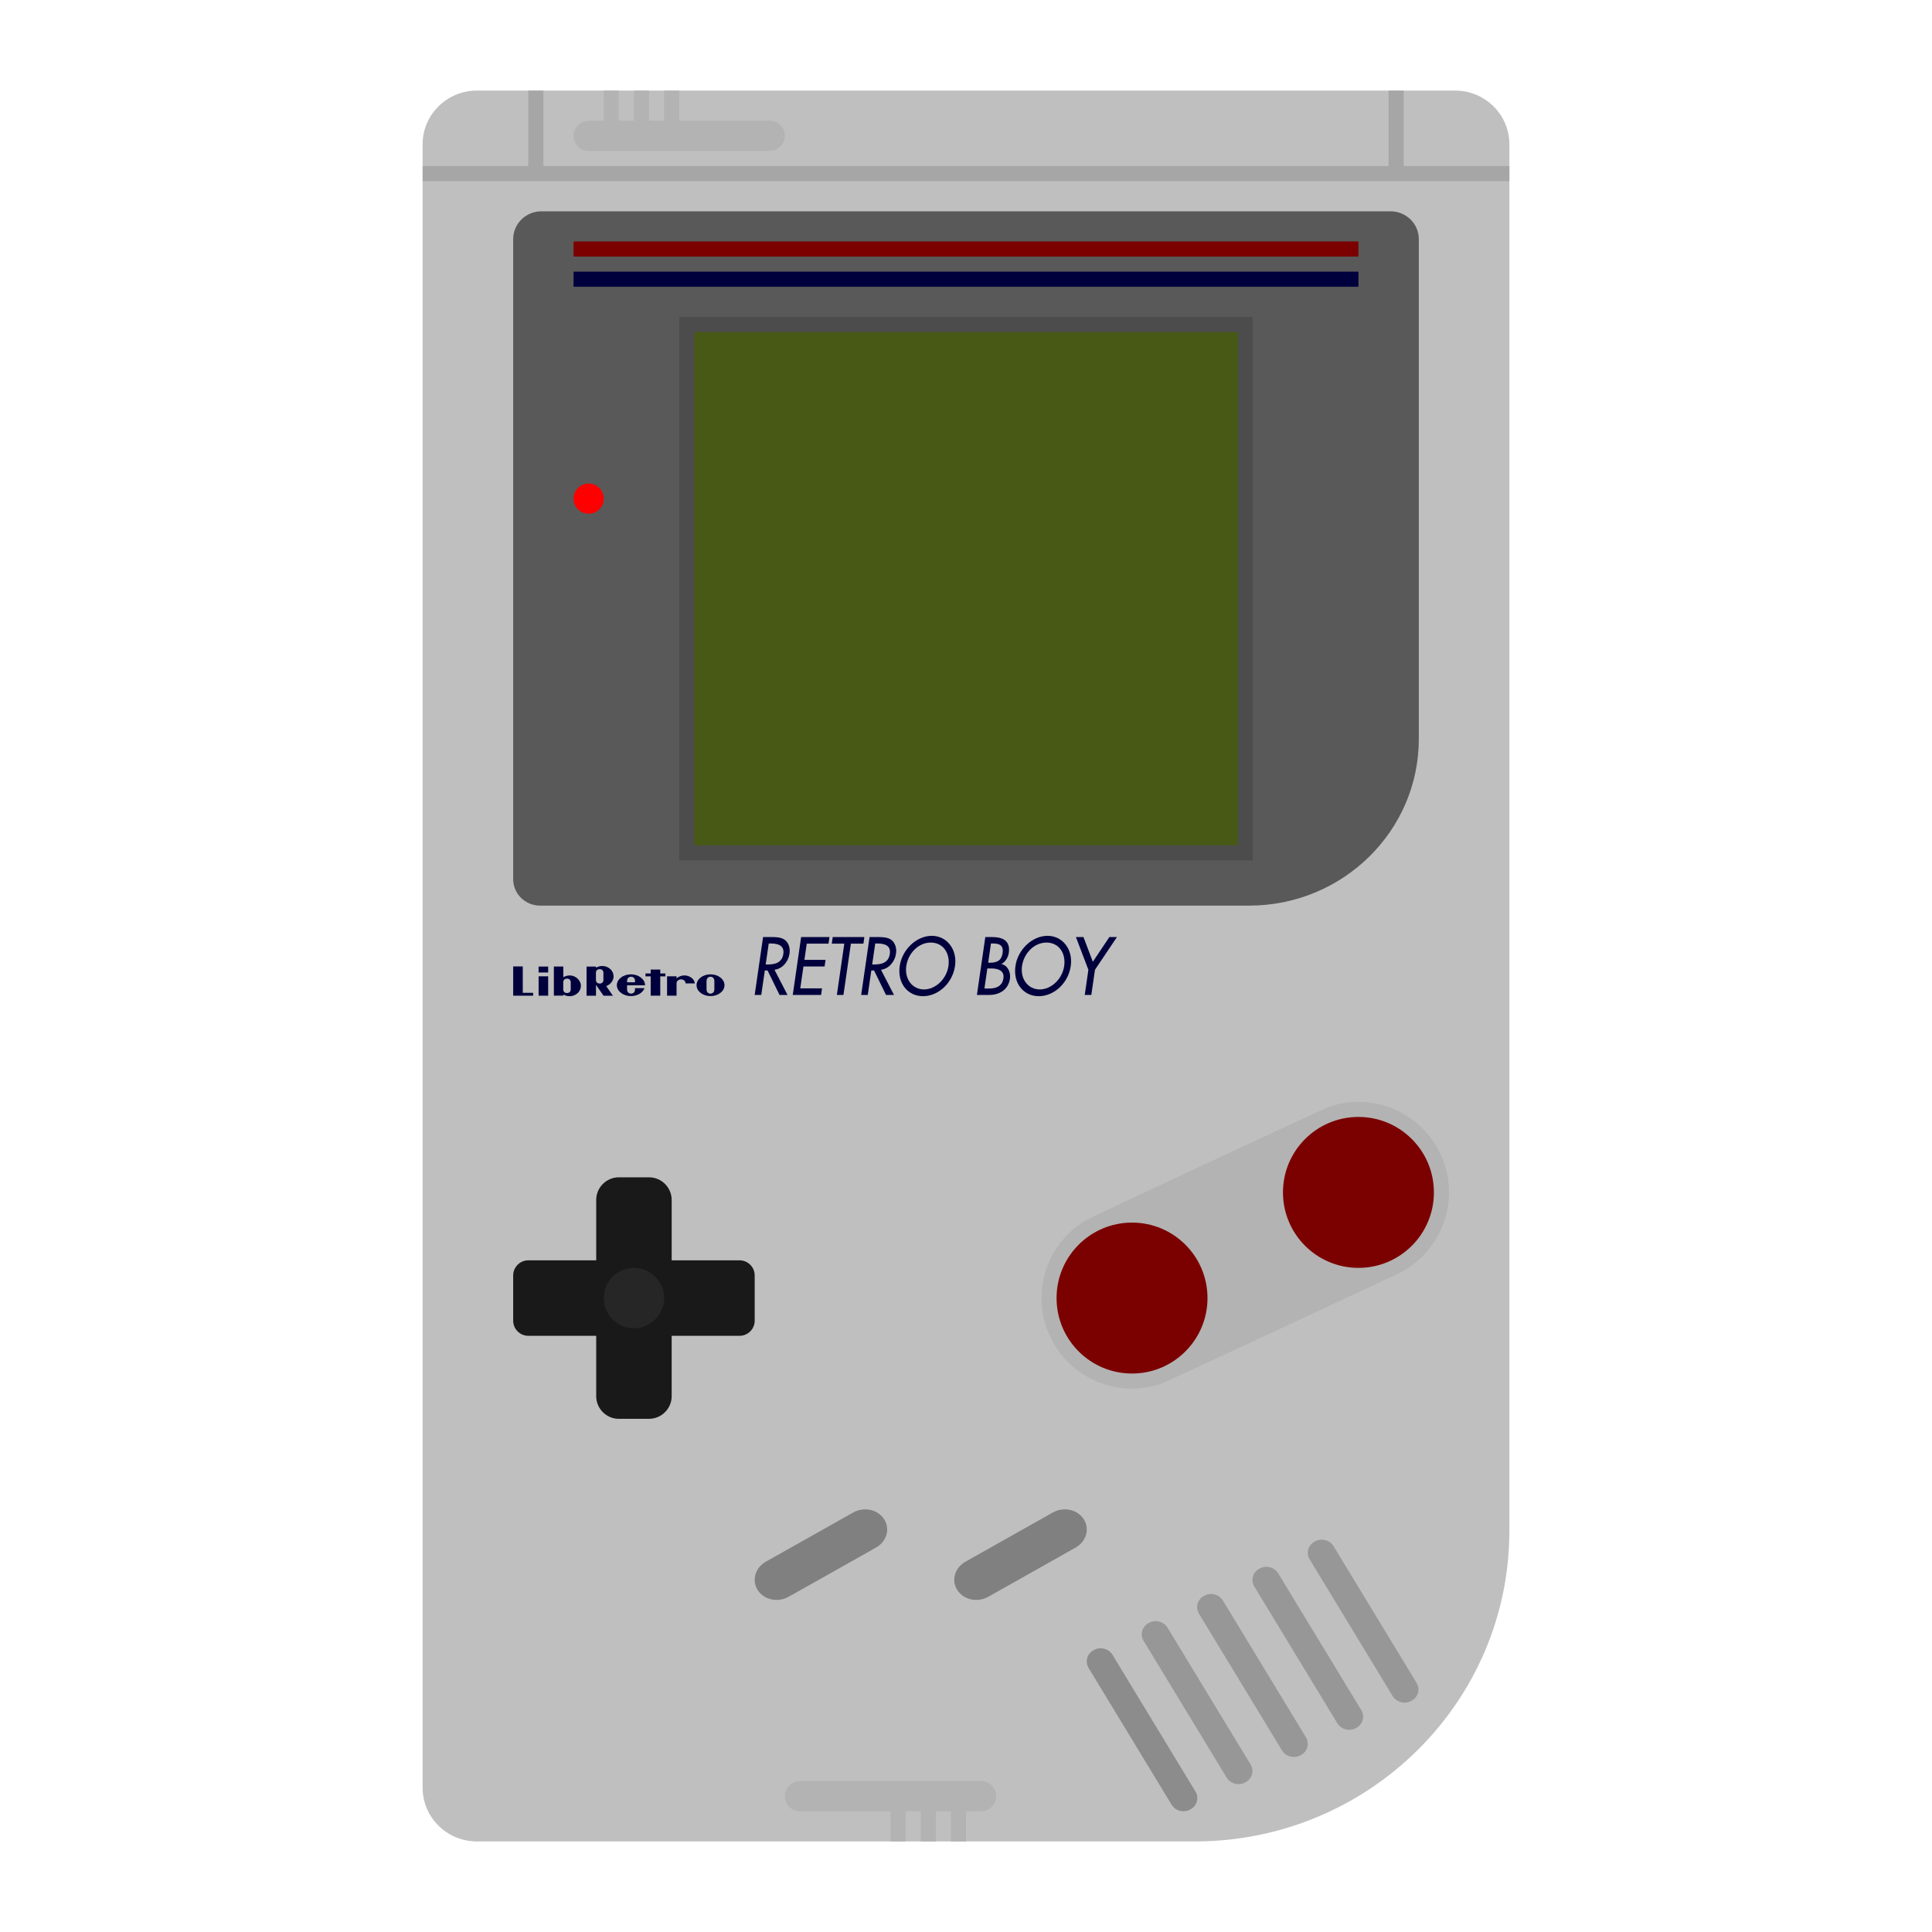 <?xml version="1.0" encoding="UTF-8" standalone="no"?>
<svg
   xmlns:dc="http://purl.org/dc/elements/1.1/"
   xmlns:cc="http://creativecommons.org/ns#"
   xmlns:rdf="http://www.w3.org/1999/02/22-rdf-syntax-ns#"
   xmlns:svg="http://www.w3.org/2000/svg"
   xmlns="http://www.w3.org/2000/svg"
   xmlns:sodipodi="http://sodipodi.sourceforge.net/DTD/sodipodi-0.dtd"
   xmlns:inkscape="http://www.inkscape.org/namespaces/inkscape"
   viewBox="0 0 341.333 341.333"
   height="341.333"
   width="341.333"
   xml:space="preserve"
   id="svg2"
   version="1.1"
   sodipodi:docname="Nintendo - Game Boy.svg"
   inkscape:version="0.92.2 (5c3e80d, 2017-08-06)"><sodipodi:namedview
     pagecolor="#ffffff"
     bordercolor="#666666"
     borderopacity="1"
     objecttolerance="10"
     gridtolerance="10"
     guidetolerance="10"
     inkscape:pageopacity="0"
     inkscape:pageshadow="2"
     inkscape:window-width="1024"
     inkscape:window-height="705"
     id="namedview115"
     showgrid="false"
     inkscape:pagecheckerboard="true"
     inkscape:zoom="0.69140623"
     inkscape:cx="170.66667"
     inkscape:cy="170.66667"
     inkscape:window-x="-8"
     inkscape:window-y="-8"
     inkscape:window-maximized="1"
     inkscape:current-layer="svg2" /><defs
     id="defs6"><clipPath
       id="clipPath18"
       clipPathUnits="userSpaceOnUse"><path
         id="path16"
         d="M 0,256 H 256 V 0 H 0 Z" /></clipPath><clipPath
       id="clipPath26"
       clipPathUnits="userSpaceOnUse"><path
         id="path24"
         d="M 48,252 H 208 V 4 H 48 Z" /></clipPath><clipPath
       id="clipPath80"
       clipPathUnits="userSpaceOnUse"><path
         id="path78"
         d="m 151.328,41.199 h 14.667 v -21.601 h -14.667 z" /></clipPath><clipPath
       id="clipPath96"
       clipPathUnits="userSpaceOnUse"><path
         id="path94"
         d="M 158.663,44.799 H 173.33 V 23.198 h -14.667 z" /></clipPath><clipPath
       id="clipPath112"
       clipPathUnits="userSpaceOnUse"><path
         id="path110"
         d="m 165.998,48.4 h 14.667 V 26.799 h -14.667 z" /></clipPath><clipPath
       id="clipPath128"
       clipPathUnits="userSpaceOnUse"><path
         id="path126"
         d="M 173.333,52 H 188 V 30.399 h -14.667 z" /></clipPath></defs><g
     id="g22"
     transform="matrix(1.333,0,0,-1.333,0,341.333)" /><path
     id="path38"
     style="fill:#bfbfbf;fill-opacity:1;fill-rule:nonzero;stroke:none;stroke-width:1.333"
     d="M 257.062,16 H 211.088 130.245 84.27 c -5.304,0 -9.604,4.245 -9.604,9.484 v 45.397 29.441 140.688 29.44 45.399 c 0,5.237 4.3,9.484 9.604,9.484 h 45.975 30.817 50.025 c 30.696,0 55.579,-24.572 55.579,-54.883 v -29.44 V 70.881 25.484 c 0,-5.239 -4.3,-9.484 -9.604,-9.484"
     inkscape:connector-curvature="0" /><path
     id="path42"
     style="fill:#595959;fill-opacity:1;fill-rule:nonzero;stroke:none;stroke-width:1.333"
     d="M 245.666,37.333 H 95.666 c -2.761,0 -5,2.197 -5,4.907 V 155.331 c 0,2.579 2.131,4.669 4.759,4.669 h 70.484 54.757 c 16.569,0 30,-13.181 30,-29.44 V 42.24 c 0,-2.709 -2.239,-4.907 -5,-4.907"
     inkscape:connector-curvature="0" /><path
     id="path46"
     style="fill:#4c4c4c;fill-opacity:1;fill-rule:nonzero;stroke:none;stroke-width:1.333"
     d="M 221.333,56 H 218.667 122.667 120 V 58.667 149.333 152 h 2.667 96 2.667 v -2.667 -90.667 z"
     inkscape:connector-curvature="0" /><path
     inkscape:connector-curvature="0"
     d="m 122.667,58.667 h 96 v 90.667 h -96 z"
     style="fill:#485915;fill-opacity:1;fill-rule:nonzero;stroke:none;stroke-width:1.333"
     id="path48" /><path
     id="path52"
     style="fill:#b3b3b3;fill-opacity:1;fill-rule:nonzero;stroke:none;stroke-width:1.333"
     d="m 256,210.667 c 0,-8.823 -7.177,-16 -16,-16 -1.86,0 -3.64,0.336 -5.301,0.921 l -10e-4,-0.004 -0.048,0.023 c -0.952,0.339 -41.827,19.416 -42.591,19.856 l -0.059,0.027 0.003,0.007 c -4.776,2.772 -8.003,7.929 -8.003,13.837 0,8.823 7.177,16 16,16 1.712,0 3.36,-0.277 4.908,-0.777 l 0.001,0.004 0.045,-0.021 c 1.183,-0.387 42.396,-19.671 42.396,-19.671 l -0.001,-0.004 c 5.132,-2.668 8.651,-8.025 8.651,-14.197"
     inkscape:connector-curvature="0" /><path
     id="path56"
     style="fill:#7b0000;fill-opacity:1;fill-rule:nonzero;stroke:none;stroke-width:1.333"
     d="m 213.333,229.333 c 0,7.364 -5.969,13.333 -13.333,13.333 -7.364,0 -13.333,-5.969 -13.333,-13.333 C 186.667,221.969 192.636,216 200,216 c 7.364,0 13.333,5.969 13.333,13.333"
     inkscape:connector-curvature="0" /><path
     id="path60"
     style="fill:#7b0000;fill-opacity:1;fill-rule:nonzero;stroke:none;stroke-width:1.333"
     d="M 253.333,210.667 C 253.333,218.031 247.364,224 240,224 c -7.364,0 -13.333,-5.969 -13.333,-13.333 0,-7.364 5.969,-13.333 13.333,-13.333 7.364,0 13.333,5.969 13.333,13.333"
     inkscape:connector-curvature="0" /><path
     id="path64"
     style="fill:#808080;fill-opacity:1;fill-rule:nonzero;stroke:none;stroke-width:1.333"
     d="m 153.837,266.776 c -1.032,-0.241 -2.16,-0.08 -3.101,0.443 l -15.428,8.691 c -1.852,1.047 -2.513,3.203 -1.503,4.916 0.519,0.872 1.383,1.484 2.433,1.728 0.324,0.075 0.652,0.111 0.976,0.111 0.737,0 1.464,-0.188 2.119,-0.557 l 15.425,-8.689 c 1.861,-1.044 2.523,-3.203 1.505,-4.911 -0.511,-0.869 -1.375,-1.484 -2.427,-1.731"
     inkscape:connector-curvature="0" /><path
     id="path68"
     style="fill:#808080;fill-opacity:1;fill-rule:nonzero;stroke:none;stroke-width:1.333"
     d="m 191.528,268.506 c -0.512,-0.872 -1.376,-1.484 -2.431,-1.731 -1.041,-0.24 -2.169,-0.08 -3.097,0.447 l -15.425,8.689 c -1.861,1.044 -2.523,3.203 -1.505,4.911 0.505,0.859 1.391,1.489 2.433,1.733 0.324,0.075 0.651,0.111 0.979,0.111 0.733,0 1.464,-0.188 2.116,-0.556 l 15.428,-8.691 c 1.852,-1.045 2.513,-3.203 1.503,-4.913"
     inkscape:connector-curvature="0" /><path
     id="path72"
     style="fill:#8c8c8c;fill-opacity:1;fill-rule:nonzero;stroke:none;stroke-width:1.333"
     d="m 196.555,292.371 14.652,24.145 c 0.671,1.103 0.288,2.507 -0.855,3.133 l -0.089,0.049 c -1.143,0.628 -2.612,0.241 -3.281,-0.863 l -14.652,-24.144 c -0.671,-1.104 -0.288,-2.507 0.855,-3.135 l 0.091,-0.049 c 1.141,-0.627 2.611,-0.241 3.28,0.863"
     inkscape:connector-curvature="0" /><g
     id="g76"
     transform="matrix(1.333,0,0,-1.333,0,341.333)" /><g
     id="g88"
     transform="matrix(1.333,0,0,-1.333,0,341.333)"><g
       style="opacity:0.778"
       id="g86"
       clip-path="url(#clipPath80)"><g
         id="g84"
         transform="translate(154.748,40.325)"><path
           id="path82"
           style="fill:#8c8c8c;fill-opacity:1;fill-rule:nonzero;stroke:none"
           d="m 0,0 10.999,-18.113 c 0.503,-0.829 0.216,-1.882 -0.641,-2.352 l -0.068,-0.037 c -0.857,-0.471 -1.96,-0.181 -2.463,0.647 L -3.172,-1.741 c -0.503,0.828 -0.216,1.881 0.641,2.352 l 0.068,0.037 C -1.606,1.118 -0.503,0.828 0,0"
           inkscape:connector-curvature="0" /></g></g></g><g
     id="g92"
     transform="matrix(1.333,0,0,-1.333,0,341.333)" /><g
     id="g104"
     transform="matrix(1.333,0,0,-1.333,0,341.333)"><g
       style="opacity:0.778"
       id="g102"
       clip-path="url(#clipPath96)"><g
         id="g100"
         transform="translate(162.083,43.926)"><path
           id="path98"
           style="fill:#8c8c8c;fill-opacity:1;fill-rule:nonzero;stroke:none"
           d="m 0,0 10.999,-18.113 c 0.503,-0.829 0.216,-1.882 -0.641,-2.352 l -0.068,-0.037 c -0.857,-0.471 -1.96,-0.181 -2.463,0.647 L -3.172,-1.741 c -0.503,0.828 -0.216,1.881 0.641,2.352 l 0.068,0.037 C -1.606,1.118 -0.503,0.828 0,0"
           inkscape:connector-curvature="0" /></g></g></g><g
     id="g108"
     transform="matrix(1.333,0,0,-1.333,0,341.333)" /><g
     id="g120"
     transform="matrix(1.333,0,0,-1.333,0,341.333)"><g
       style="opacity:0.778"
       id="g118"
       clip-path="url(#clipPath112)"><g
         id="g116"
         transform="translate(169.418,47.526)"><path
           id="path114"
           style="fill:#8c8c8c;fill-opacity:1;fill-rule:nonzero;stroke:none"
           d="m 0,0 10.999,-18.113 c 0.503,-0.829 0.216,-1.882 -0.641,-2.352 l -0.068,-0.037 c -0.857,-0.471 -1.96,-0.181 -2.463,0.647 L -3.172,-1.741 c -0.503,0.828 -0.216,1.881 0.641,2.352 l 0.068,0.037 C -1.606,1.118 -0.503,0.828 0,0"
           inkscape:connector-curvature="0" /></g></g></g><g
     id="g124"
     transform="matrix(1.333,0,0,-1.333,0,341.333)" /><g
     id="g136"
     transform="matrix(1.333,0,0,-1.333,0,341.333)"><g
       style="opacity:0.778"
       id="g134"
       clip-path="url(#clipPath128)"><g
         id="g132"
         transform="translate(176.753,51.127)"><path
           id="path130"
           style="fill:#8c8c8c;fill-opacity:1;fill-rule:nonzero;stroke:none"
           d="m 0,0 10.999,-18.113 c 0.503,-0.829 0.216,-1.882 -0.641,-2.352 l -0.068,-0.037 c -0.857,-0.471 -1.96,-0.181 -2.463,0.647 L -3.172,-1.741 c -0.503,0.828 -0.216,1.881 0.641,2.352 l 0.068,0.037 C -1.606,1.118 -0.503,0.828 0,0"
           inkscape:connector-curvature="0" /></g></g></g><path
     id="path140"
     style="fill:#ff0000;fill-opacity:1;fill-rule:nonzero;stroke:none;stroke-width:1.333"
     d="m 106.667,88.097 c 0,1.473 -1.193,2.667 -2.667,2.667 -1.473,0 -2.667,-1.193 -2.667,-2.667 0,-1.473 1.193,-2.667 2.667,-2.667 1.473,0 2.667,1.193 2.667,2.667"
     inkscape:connector-curvature="0" /><path
     inkscape:connector-curvature="0"
     d="M 240,45.333 H 101.333 v -2.667 h 138.667 z"
     style="fill:#7b0000;fill-opacity:1;fill-rule:nonzero;stroke:none;stroke-width:1.333"
     id="path142" /><path
     inkscape:connector-curvature="0"
     d="M 240,50.667 H 101.333 v -2.667 h 138.667 z"
     style="fill:#00003d;fill-opacity:1;fill-rule:nonzero;stroke:none;stroke-width:1.333"
     id="path144" /><path
     id="path148"
     style="fill:#00003d;fill-opacity:1;fill-rule:nonzero;stroke:none;stroke-width:1.333"
     d="m 114.958,171.294 h 1.691 v 0.692 h 0.913 v 0.509 h -0.913 l 0.001,3.416 h -1.693 l 0.001,-3.416 h -0.919 v -0.508 h 0.92 z"
     inkscape:connector-curvature="0" /><path
     inkscape:connector-curvature="0"
     d="m 95.156,172.489 h 1.689 v 3.423 h -1.689 z"
     style="fill:#00003d;fill-opacity:1;fill-rule:nonzero;stroke:none;stroke-width:1.333"
     id="path150" /><path
     inkscape:connector-curvature="0"
     d="m 95.152,170.764 h 1.693 v 1.052 h -1.693 z"
     style="fill:#00003d;fill-opacity:1;fill-rule:nonzero;stroke:none;stroke-width:1.333"
     id="path152" /><path
     id="path156"
     style="fill:#00003d;fill-opacity:1;fill-rule:nonzero;stroke:none;stroke-width:1.333"
     d="m 126.21,174.057 v 0 c 0,0.009 -10e-4,0.519 -10e-4,0.723 0,0.547 -0.352,0.771 -0.691,0.771 -0.339,0 -0.692,-0.224 -0.692,-0.771 v -0.737 c 0,0 0.001,-0.507 0.001,-0.713 0,-0.543 0.353,-0.767 0.691,-0.767 0.337,0 0.691,0.224 0.691,0.767 0,0.207 0,0.591 0.001,0.728 v -0.001 z m -0.679,-1.919 c -1.364,0 -2.469,0.86 -2.469,1.921 0,1.061 1.105,1.923 2.469,1.923 1.364,0 2.468,-0.861 2.468,-1.923 0,-1.061 -1.104,-1.921 -2.468,-1.921"
     inkscape:connector-curvature="0" /><path
     id="path160"
     style="fill:#00003d;fill-opacity:1;fill-rule:nonzero;stroke:none;stroke-width:1.333"
     d="m 99.51,173.562 c 0,-0.531 0.4,-0.665 0.661,-0.665 0.269,0 0.663,0.135 0.663,0.665 0,0.175 -0.001,0.608 -0.001,0.608 0,0 0.001,0.428 0.001,0.611 0,0.528 -0.393,0.667 -0.661,0.667 -0.263,0 -0.663,-0.139 -0.663,-0.667 v -0.608 z m -1.656,-2.807 v 5.147 h 1.672 c 0,0 0.001,-0.167 0.001,-0.199 0.645,0.372 1.375,0.371 1.944,0.129 0.151,-0.065 1.155,-0.507 1.155,-1.697 0,-0.904 -0.931,-1.891 -2.148,-1.792 -0.4,0.032 -0.687,0.165 -0.956,0.305 v -1.893 z"
     inkscape:connector-curvature="0" /><path
     id="path164"
     style="fill:#00003d;fill-opacity:1;fill-rule:nonzero;stroke:none;stroke-width:1.333"
     d="m 110.897,172.875 c 0.132,-0.211 0.373,-0.312 0.593,-0.312 v 0 h 10e-4 -10e-4 c 0.221,0 0.464,0.101 0.595,0.312 0.107,0.171 0.113,0.371 0.109,0.672 h -1.409 c -0.003,-0.301 0.004,-0.501 0.112,-0.672 m 1.293,1.911 c 0,0.627 -0.449,0.765 -0.699,0.765 -0.249,0 -0.707,-0.139 -0.707,-0.765 0,-0.188 10e-4,-0.707 10e-4,-0.707 h 3.181 c 0,-1.061 -1.119,-1.941 -2.492,-1.941 -1.373,0 -2.488,0.86 -2.488,1.923 0,1.06 1.115,1.921 2.488,1.921 1.14,0 2.103,-0.596 2.397,-1.404 l -1.684,0.001 c 0,0 0.001,0.015 0.001,0.207"
     inkscape:connector-curvature="0" /><path
     id="path168"
     style="fill:#00003d;fill-opacity:1;fill-rule:nonzero;stroke:none;stroke-width:1.333"
     d="m 92.359,175.403 v -4.663 h -1.692 v 4.663 0.508 h 1.692 1.831 v -0.508 z"
     inkscape:connector-curvature="0" /><path
     id="path172"
     style="fill:#00003d;fill-opacity:1;fill-rule:nonzero;stroke:none;stroke-width:1.333"
     d="m 121.105,173.743 h 1.656 c -0.171,-1.105 -1.3,-1.425 -1.881,-1.411 -0.559,0.016 -1.024,0.235 -1.348,0.517 -10e-4,-0.084 0,-0.36 0,-0.36 l -1.676,10e-4 -10e-4,3.421 h 1.677 c 0,0 -0.001,-2.101 -0.001,-2.247 0,-0.299 0.343,-0.631 0.803,-0.631 0.46,0 0.772,0.332 0.772,0.631 z"
     inkscape:connector-curvature="0" /><path
     id="path176"
     style="fill:#00003d;fill-opacity:1;fill-rule:nonzero;stroke:none;stroke-width:1.333"
     d="m 105.284,172.494 v -0.608 c 0,-0.527 0.4,-0.665 0.663,-0.665 0.268,0 0.661,0.139 0.661,0.665 0,0.183 -0.001,0.611 -0.001,0.611 0,0 0.001,0.433 0.001,0.608 0,0.531 -0.393,0.665 -0.663,0.665 -0.261,0 -0.661,-0.135 -0.661,-0.665 z m 3.116,0.039 c 0,-1.192 -1.004,-1.632 -1.155,-1.697 -0.569,-0.241 -1.299,-0.243 -1.944,0.128 0,-0.031 -10e-4,-0.197 -10e-4,-0.197 h -1.672 v 5.147 h 1.668 v -1.895 c 0.008,0.004 0.015,0.008 0.023,0.011 l 1.308,1.884 h 1.655 l -1.18,-1.7 c 0.775,-0.279 1.299,-1.003 1.299,-1.68"
     inkscape:connector-curvature="0" /><path
     id="path180"
     style="fill:#191919;fill-opacity:1;fill-rule:nonzero;stroke:none;stroke-width:1.333"
     d="m 130.667,222.667 h -12 V 212 c 0,-2.2 -1.8,-4 -4,-4 h -5.333 c -2.2,0 -4,1.8 -4,4 v 10.667 H 93.333 c -1.467,0 -2.667,1.2 -2.667,2.667 v 8 c 0,1.467 1.2,2.667 2.667,2.667 h 12 v 10.667 c 0,2.2 1.8,4 4,4 h 5.333 c 2.2,0 4,-1.8 4,-4 V 236 h 12 c 1.467,0 2.667,-1.2 2.667,-2.667 v -8 c 0,-1.467 -1.2,-2.667 -2.667,-2.667"
     inkscape:connector-curvature="0" /><path
     id="path184"
     style="fill:#262626;fill-opacity:1;fill-rule:nonzero;stroke:none;stroke-width:1.333"
     d="m 117.333,229.333 c 0,2.945 -2.388,5.333 -5.333,5.333 -2.945,0 -5.333,-2.388 -5.333,-5.333 0,-2.945 2.388,-5.333 5.333,-5.333 2.945,0 5.333,2.388 5.333,5.333"
     inkscape:connector-curvature="0" /><path
     id="path188"
     style="fill:#00003d;fill-opacity:1;fill-rule:nonzero;stroke:none;stroke-width:1.333"
     d="m 135.277,170.395 h 0.371 c 1.188,0 2.511,-0.244 2.747,-1.873 0.232,-1.601 -1.12,-1.832 -2.271,-1.832 h -0.309 z m 3.857,5.388 h -1.409 l -2.119,-4.329 h -0.483 l -0.628,4.329 h -1.163 l 1.484,-10.233 h 1.409 c 0.829,0 1.719,0.013 2.393,0.476 0.707,0.501 1.012,1.465 0.871,2.443 -0.212,1.465 -1.28,2.687 -2.655,2.863 z"
     inkscape:connector-curvature="0" /><path
     id="path192"
     style="fill:#00003d;fill-opacity:1;fill-rule:nonzero;stroke:none;stroke-width:1.333"
     d="m 141.538,165.551 h 5.011 l -0.169,1.167 h -3.848 l -0.415,2.864 h 3.736 l -0.169,1.167 h -3.736 l -0.561,3.868 h 3.848 l -0.169,1.167 h -5.009 z"
     inkscape:connector-curvature="0" /><path
     id="path196"
     style="fill:#00003d;fill-opacity:1;fill-rule:nonzero;stroke:none;stroke-width:1.333"
     d="m 149.015,175.783 h -1.163 l 1.313,-9.065 h -2.213 l 0.168,-1.167 h 5.592 l -0.169,1.167 h -2.213 z"
     inkscape:connector-curvature="0" /><path
     id="path200"
     style="fill:#00003d;fill-opacity:1;fill-rule:nonzero;stroke:none;stroke-width:1.333"
     d="m 154.091,170.395 h 0.371 c 1.188,0 2.511,-0.244 2.747,-1.873 0.232,-1.601 -1.12,-1.832 -2.271,-1.832 h -0.309 z m 3.857,5.388 h -1.409 L 154.421,171.454 H 153.938 l -0.628,4.329 h -1.163 l 1.484,-10.233 h 1.409 c 0.829,0 1.719,0.013 2.393,0.476 0.707,0.501 1.012,1.465 0.871,2.443 -0.212,1.465 -1.28,2.687 -2.655,2.863 z"
     inkscape:connector-curvature="0" /><path
     id="path204"
     style="fill:#00003d;fill-opacity:1;fill-rule:nonzero;stroke:none;stroke-width:1.333"
     d="m 167.565,170.667 c 0.327,-2.252 -0.935,-4.14 -3.124,-4.14 -2.189,0 -3.996,1.888 -4.324,4.14 -0.337,2.335 1.108,4.14 3.124,4.14 2.017,0 3.985,-1.805 4.324,-4.14 m 1.163,0 c -0.44,3.04 -2.963,5.333 -5.66,5.333 -2.696,0 -4.553,-2.293 -4.113,-5.333 0.425,-2.932 2.988,-5.333 5.66,-5.333 2.672,0 4.539,2.401 4.113,5.333"
     inkscape:connector-curvature="0" /><path
     id="path208"
     style="fill:#00003d;fill-opacity:1;fill-rule:nonzero;stroke:none;stroke-width:1.333"
     d="m 174.584,170.083 h 0.297 c 1.101,0 2.039,-0.244 2.252,-1.711 0.208,-1.439 -0.647,-1.683 -1.736,-1.683 h -0.321 z m -0.661,4.56 h 0.891 c 1.076,0 2.253,-0.353 2.464,-1.805 0.209,-1.439 -1.084,-1.737 -2.123,-1.737 h -0.717 z m 0.156,-9.093 h 1.137 c 1.757,0 3.343,0.503 3.008,2.809 -0.108,0.747 -0.605,1.615 -1.284,1.941 l -0.004,0.027 c 1.069,0.217 1.665,1.399 1.493,2.592 -0.297,2.049 -2.012,2.864 -3.657,2.864 h -2.177 z"
     inkscape:connector-curvature="0" /><path
     id="path212"
     style="fill:#00003d;fill-opacity:1;fill-rule:nonzero;stroke:none;stroke-width:1.333"
     d="m 188.013,170.667 c 0.327,-2.252 -0.933,-4.14 -3.124,-4.14 -2.189,0 -3.996,1.888 -4.324,4.14 -0.337,2.335 1.108,4.14 3.124,4.14 2.016,0 3.985,-1.805 4.324,-4.14 m 1.163,0 c -0.44,3.04 -2.963,5.333 -5.659,5.333 -2.697,0 -4.555,-2.293 -4.115,-5.333 0.425,-2.932 2.988,-5.333 5.66,-5.333 2.672,0 4.539,2.401 4.113,5.333"
     inkscape:connector-curvature="0" /><path
     id="path216"
     style="fill:#00003d;fill-opacity:1;fill-rule:nonzero;stroke:none;stroke-width:1.333"
     d="m 190.084,165.551 h 1.336 l 1.655,4.369 2.923,-4.369 h 1.336 l -3.881,5.781 -0.645,4.451 h -1.163 l 0.645,-4.451 z"
     inkscape:connector-curvature="0" /><path
     id="path220"
     style="fill:#a6a6a6;fill-opacity:1;fill-rule:nonzero;stroke:none;stroke-width:1.333"
     d="M 248,29.333 V 16 h -2.667 V 29.333 H 96 V 16 H 93.333 V 29.333 H 74.667 v 2.667 h 18.667 2.667 149.333 2.667 18.667 v -2.667 z"
     inkscape:connector-curvature="0" /><path
     id="path224"
     style="fill:#b3b3b3;fill-opacity:1;fill-rule:nonzero;stroke:none;stroke-width:1.333"
     d="m 136,21.333 h -16 v -5.333 h -2.667 v 5.333 h -2.667 V 16 H 112 v 5.333 h -2.667 v -5.333 h -2.667 v 5.333 H 104 c -1.473,0 -2.667,1.193 -2.667,2.667 0,1.473 1.193,2.667 2.667,2.667 h 32 c 1.473,0 2.667,-1.193 2.667,-2.667 0,-1.473 -1.193,-2.667 -2.667,-2.667"
     inkscape:connector-curvature="0" /><path
     id="path228"
     style="fill:#b3b3b3;fill-opacity:1;fill-rule:nonzero;stroke:none;stroke-width:1.333"
     d="m 141.333,320 h 16 v 5.333 H 160 V 320 h 2.667 v 5.333 h 2.667 V 320 H 168 v 5.333 h 2.667 V 320 h 2.667 c 1.473,0 2.667,-1.193 2.667,-2.667 0,-1.473 -1.193,-2.667 -2.667,-2.667 h -32 c -1.473,0 -2.667,1.193 -2.667,2.667 0,1.473 1.193,2.667 2.667,2.667"
     inkscape:connector-curvature="0" /></svg>